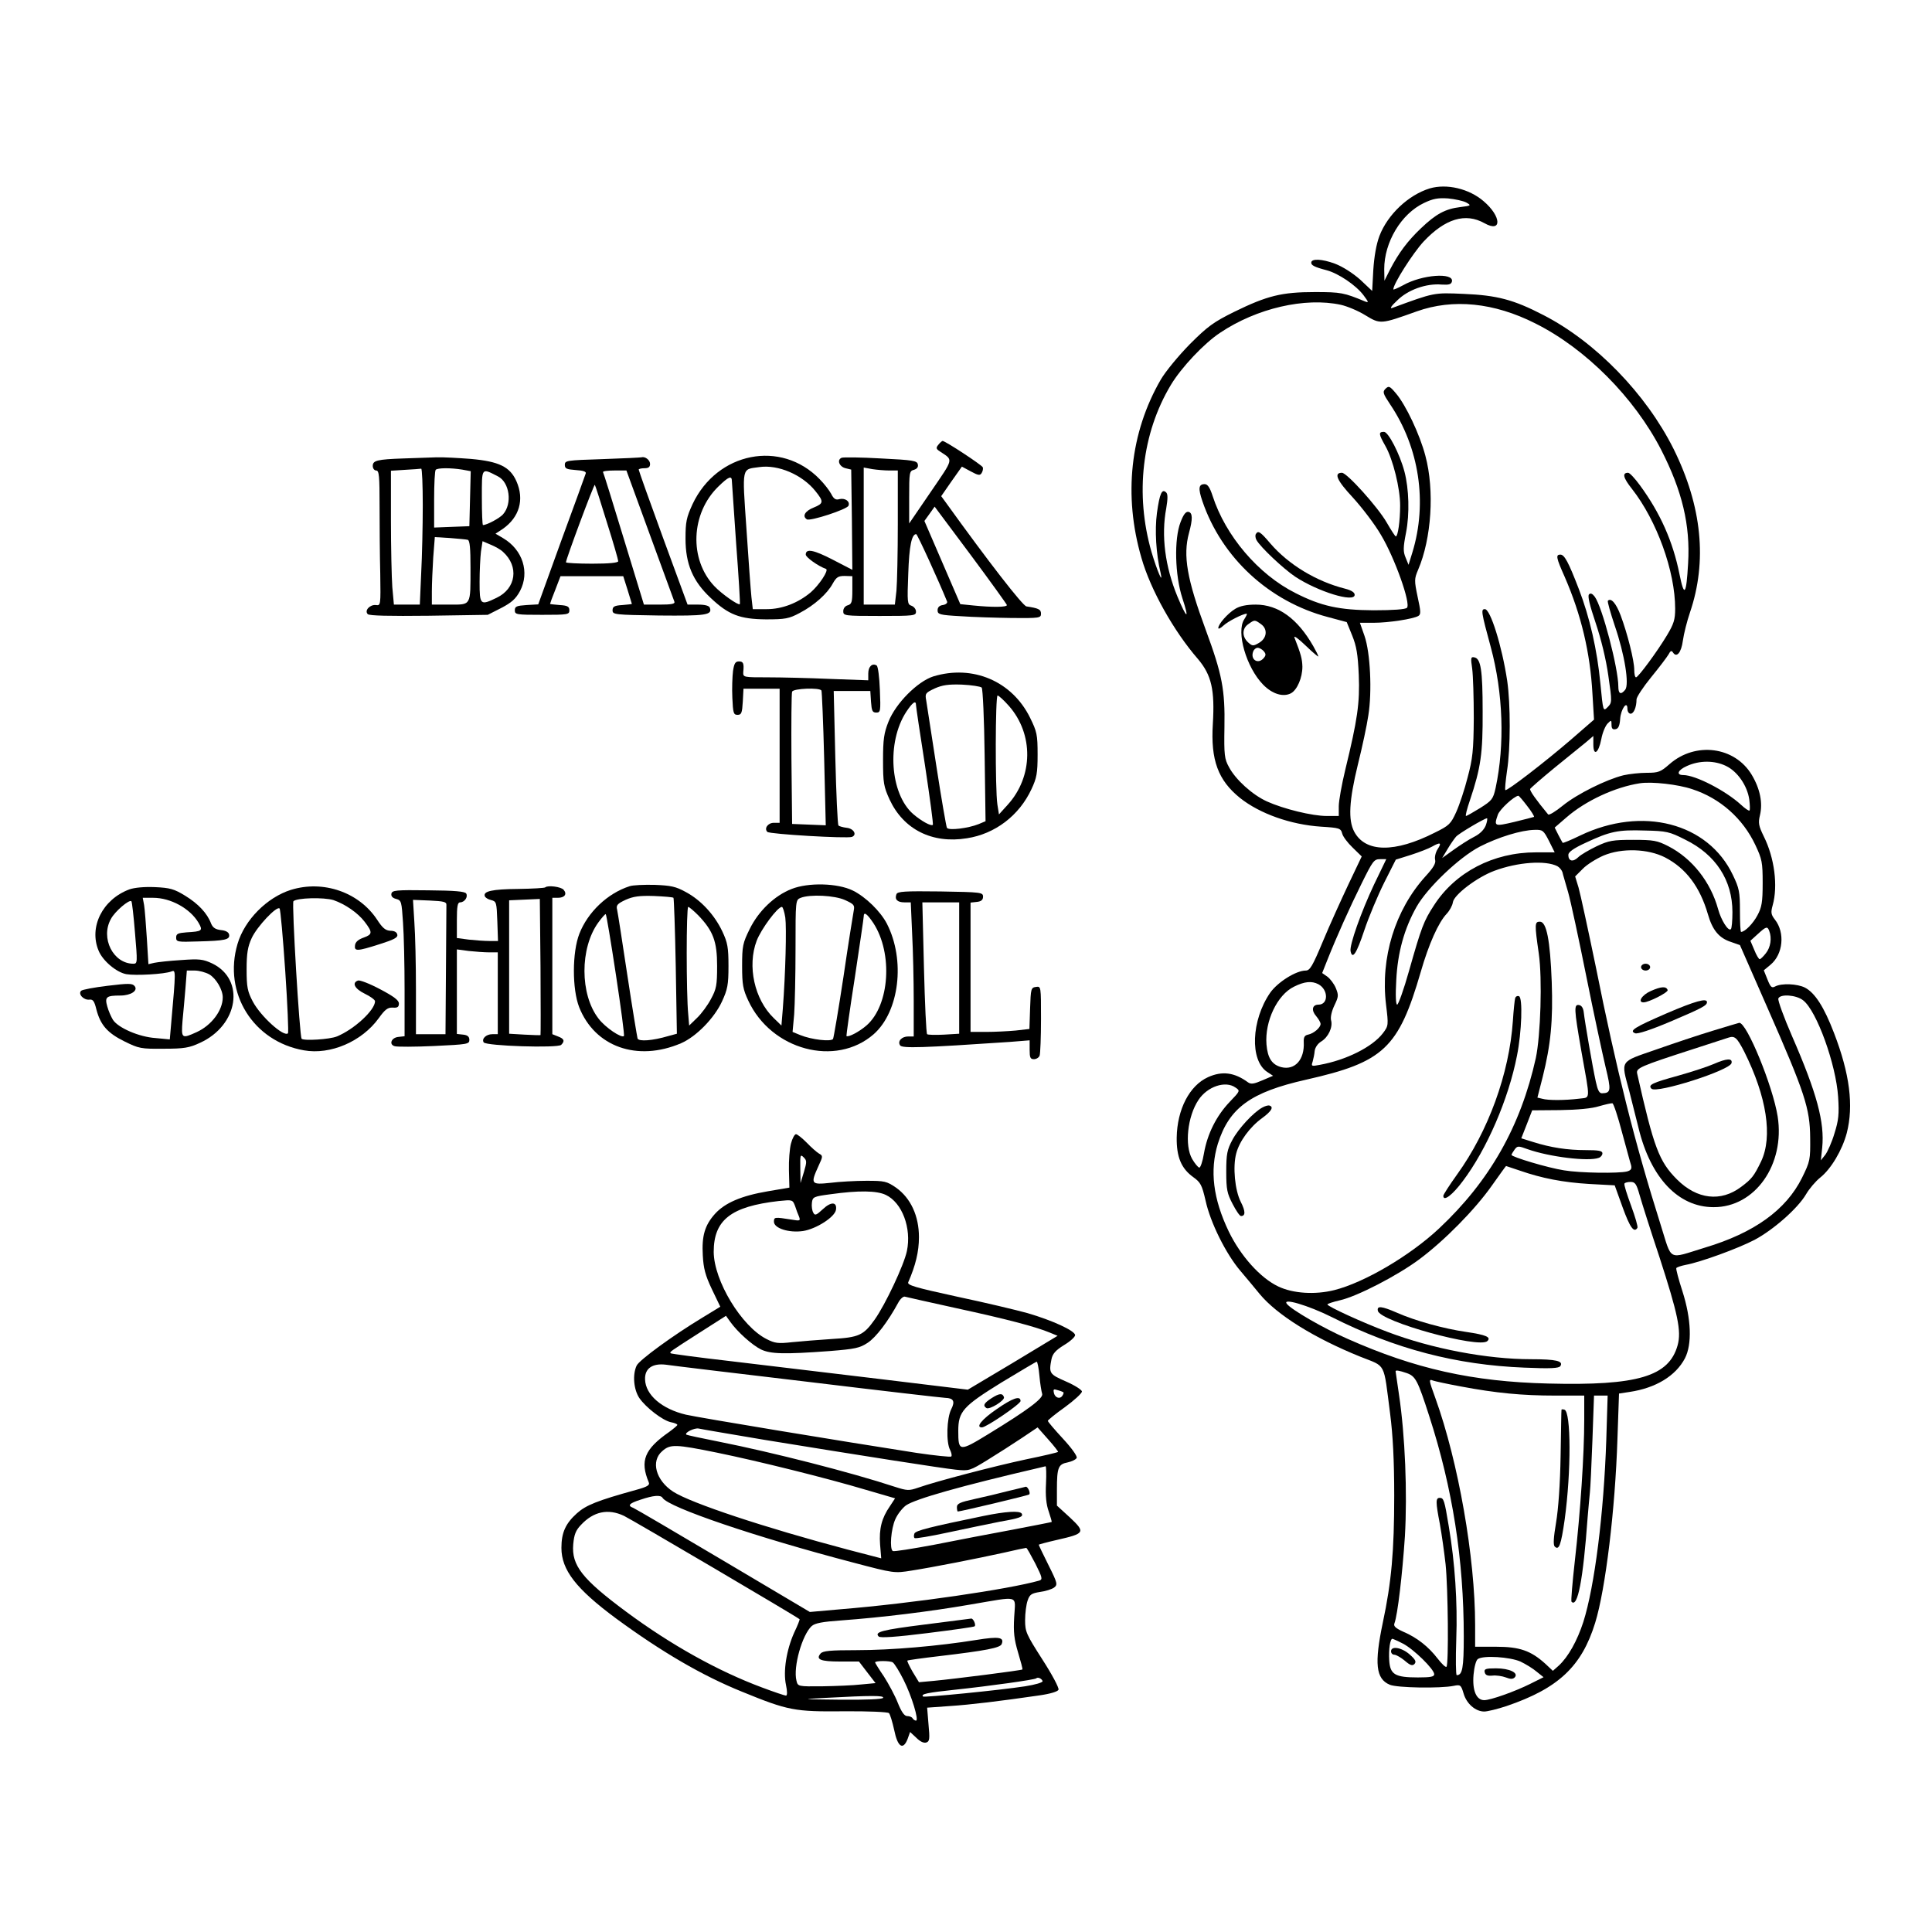 <?xml version="1.0" standalone="no"?>
<!DOCTYPE svg PUBLIC "-//W3C//DTD SVG 20010904//EN"
 "http://www.w3.org/TR/2001/REC-SVG-20010904/DTD/svg10.dtd">
<svg version="1.0" xmlns="http://www.w3.org/2000/svg"
 width="850pt" height="850pt" viewBox="0 0 850 850"
 preserveAspectRatio="xMidYMid meet">
<g transform="translate(0,850) scale(0.1,-0.1)"
fill="#000000" stroke="none">
<path d="M6290 7671 c-94 -29 -185 -115 -221 -209 -14 -37 -23 -90 -27 -149
l-5 -93 -53 50 c-33 29 -77 57 -111 70 -57 21 -103 23 -104 5 -1 -12 14 -20
68 -34 52 -14 129 -66 162 -110 23 -31 24 -34 6 -27 -92 38 -104 41 -220 41
-146 0 -210 -16 -355 -87 -91 -45 -117 -64 -195 -142 -50 -51 -107 -120 -128
-156 -135 -233 -165 -511 -85 -785 40 -140 142 -322 249 -445 59 -70 74 -135
65 -285 -10 -159 23 -248 120 -326 87 -69 222 -117 356 -126 81 -5 87 -7 93
-30 3 -13 24 -41 46 -62 l40 -39 -59 -124 c-32 -68 -83 -180 -112 -250 -45
-108 -57 -128 -75 -128 -43 0 -124 -51 -157 -98 -83 -121 -90 -297 -13 -348
l26 -17 -47 -20 c-37 -16 -50 -18 -63 -9 -60 44 -114 51 -176 23 -82 -37 -136
-142 -138 -266 -1 -85 20 -136 73 -174 32 -23 38 -34 54 -103 21 -97 90 -235
153 -309 26 -31 65 -77 85 -102 76 -92 240 -194 443 -276 115 -46 101 -19 131
-251 12 -93 18 -204 18 -360 0 -243 -12 -380 -50 -558 -38 -181 -31 -248 30
-274 32 -14 223 -17 282 -5 29 6 32 4 43 -33 13 -46 53 -80 91 -80 14 0 59 11
98 24 229 78 331 175 390 366 46 149 88 500 98 807 l7 202 46 7 c115 17 203
70 244 148 32 62 28 173 -11 295 -17 52 -29 98 -27 102 3 4 21 10 41 14 66 12
230 72 303 110 83 44 191 139 227 201 14 24 42 57 62 73 48 38 97 121 117 196
31 121 13 261 -56 440 -44 115 -84 177 -128 200 -34 17 -103 20 -131 5 -15 -8
-20 -4 -34 31 l-16 40 30 25 c55 46 64 141 19 198 -17 22 -19 31 -10 63 24 85
8 209 -39 303 -23 47 -25 60 -17 93 13 54 1 116 -36 178 -75 125 -248 147
-362 47 -39 -34 -48 -38 -100 -38 -31 0 -77 -5 -103 -11 -76 -19 -203 -82
-266 -133 -32 -26 -61 -44 -65 -39 -53 64 -82 105 -79 112 2 4 50 46 106 92
57 46 119 97 138 112 l34 29 0 -37 c0 -54 23 -39 35 23 5 28 18 59 28 69 16
16 17 16 17 -6 0 -16 5 -22 18 -19 12 2 18 15 20 45 3 44 32 84 32 44 0 -11 6
-21 14 -21 14 0 26 29 26 63 0 10 29 54 64 97 36 44 70 89 77 101 8 16 13 18
19 9 16 -26 37 -2 44 52 4 29 18 85 31 123 77 226 53 468 -72 720 -121 242
-343 471 -573 589 -131 68 -205 87 -350 93 -133 6 -130 6 -315 -62 -12 -4 -4
9 22 33 47 47 128 76 196 70 32 -2 42 1 45 14 8 40 -132 30 -215 -17 -24 -13
-43 -21 -43 -18 0 24 86 159 133 210 95 101 184 128 268 81 78 -44 75 30 -4
97 -64 55 -162 78 -237 56z m161 -62 c23 -13 22 -14 -26 -20 -66 -8 -107 -30
-173 -93 -59 -56 -98 -108 -137 -183 l-24 -48 -1 51 c0 118 74 243 175 291 40
19 61 23 106 20 31 -3 67 -11 80 -18z m-552 -450 c27 -6 76 -26 108 -46 66
-40 67 -40 226 17 160 57 340 39 522 -53 222 -111 436 -327 554 -557 92 -180
128 -330 118 -498 -8 -141 -17 -152 -38 -48 -29 144 -84 268 -174 391 -22 30
-45 55 -52 55 -27 0 -22 -22 17 -71 109 -139 190 -362 190 -527 0 -48 -6 -67
-36 -117 -43 -72 -126 -184 -136 -185 -5 0 -8 15 -8 33 0 41 -30 160 -60 240
-20 53 -42 78 -56 64 -3 -3 11 -52 30 -109 44 -128 65 -260 46 -283 -19 -23
-30 -18 -30 14 0 81 -71 352 -104 396 -10 13 -18 17 -25 10 -7 -7 3 -48 29
-125 24 -71 46 -161 56 -233 17 -116 16 -119 -3 -138 -20 -20 -20 -19 -32 104
-14 147 -47 292 -95 416 -45 117 -63 151 -81 151 -21 0 -19 -13 19 -98 73
-168 112 -333 122 -513 l7 -115 -99 -86 c-117 -101 -285 -230 -291 -224 -3 2
1 40 7 83 16 100 16 295 1 398 -23 153 -74 315 -98 315 -18 0 -17 -10 26 -168
54 -200 62 -428 21 -619 -11 -49 -16 -55 -68 -88 -31 -19 -59 -35 -62 -35 -4
0 4 31 17 69 48 143 57 206 56 391 0 183 -8 233 -37 238 -15 3 -16 -2 -9 -50
4 -29 7 -127 7 -218 -1 -142 -5 -178 -27 -260 -13 -52 -36 -121 -50 -152 -24
-53 -31 -60 -94 -91 -177 -90 -306 -88 -355 4 -27 51 -23 135 16 295 19 76 40
174 46 216 17 105 9 277 -17 351 l-20 57 60 0 c67 0 175 17 197 30 12 7 11 20
-3 84 -15 72 -15 79 2 119 59 137 73 350 32 502 -24 92 -86 224 -130 275 -27
32 -31 33 -45 20 -14 -14 -12 -21 20 -69 128 -190 165 -432 98 -651 l-17 -55
-13 32 c-11 26 -11 44 2 110 16 82 13 192 -7 268 -21 79 -71 175 -90 175 -25
0 -24 -9 6 -62 34 -60 65 -187 65 -262 0 -69 -10 -136 -19 -136 -3 0 -21 28
-40 61 -39 68 -175 219 -197 219 -37 0 -23 -33 48 -109 40 -44 97 -118 124
-165 60 -100 132 -302 114 -320 -7 -7 -59 -11 -148 -11 -150 1 -229 18 -343
76 -163 82 -307 251 -364 427 -12 37 -22 52 -35 52 -27 0 -29 -19 -10 -75 85
-249 294 -442 553 -510 l82 -22 24 -59 c19 -47 25 -82 29 -174 5 -124 -6 -197
-59 -415 -16 -66 -29 -139 -29 -162 l0 -43 -53 0 c-64 0 -190 31 -263 64 -64
29 -138 96 -167 151 -20 36 -22 53 -20 175 3 165 -10 233 -82 428 -83 225
-101 327 -74 427 17 62 16 89 -2 93 -12 2 -22 -11 -35 -45 -29 -74 -25 -234 8
-335 32 -97 20 -93 -22 8 -54 131 -72 267 -49 388 7 42 7 62 0 69 -19 19 -29
-4 -41 -90 -10 -76 -4 -179 16 -263 13 -58 -16 11 -40 92 -73 254 -42 522 85
734 46 77 147 184 217 230 161 108 374 157 531 123z m1695 -2029 c50 -24 93
-86 102 -147 3 -24 4 -46 1 -49 -2 -3 -20 9 -38 26 -68 62 -200 130 -253 130
-33 0 -25 22 16 40 55 25 121 25 172 0z m-149 -102 c123 -40 223 -129 278
-246 29 -62 32 -75 32 -167 0 -84 -4 -107 -23 -142 -19 -36 -55 -73 -72 -73
-3 0 -5 42 -5 93 0 82 -3 99 -31 157 -109 230 -399 305 -672 174 -41 -20 -75
-34 -77 -32 -1 2 -10 17 -19 35 l-16 32 52 45 c84 73 213 133 323 150 53 8
168 -5 230 -26z m-726 -74 c19 -24 32 -46 30 -48 -2 -1 -41 -11 -86 -22 -89
-21 -91 -20 -73 32 9 24 71 81 90 83 3 0 20 -20 39 -45z m-182 -85 c-8 -20
-26 -38 -52 -51 -22 -11 -62 -37 -90 -57 l-50 -36 24 40 c13 22 30 46 37 54
12 14 124 80 136 81 3 0 1 -14 -5 -31z m278 -69 l25 -50 -83 0 c-187 0 -354
-87 -448 -233 -45 -69 -55 -95 -110 -289 -23 -82 -47 -148 -52 -148 -6 0 -8
40 -4 108 6 121 35 226 89 322 48 85 188 218 278 265 82 42 183 73 242 74 35
1 39 -2 63 -49z m599 6 c135 -66 208 -179 208 -319 0 -38 -3 -72 -7 -75 -11
-11 -43 40 -56 88 -33 120 -114 223 -219 277 -49 25 -65 28 -155 28 -89 0
-107 -3 -160 -28 -33 -16 -70 -37 -82 -49 -23 -22 -43 -17 -43 11 0 12 23 29
78 54 105 49 140 57 259 53 95 -2 108 -5 177 -40z m-1089 -42 c-9 -14 -14 -35
-11 -47 4 -15 -8 -35 -42 -72 -135 -149 -199 -359 -174 -565 11 -91 11 -93
-14 -126 -46 -60 -161 -118 -278 -139 -36 -7 -38 -6 -31 14 3 11 8 33 9 47 2
16 14 33 29 42 31 19 52 63 43 94 -3 14 3 40 15 65 18 38 19 44 6 76 -8 19
-25 41 -37 50 l-23 16 23 58 c41 103 97 228 151 337 48 97 54 106 80 106 l28
0 -54 -112 c-56 -119 -109 -267 -103 -293 8 -38 26 -11 60 91 20 60 60 155 88
211 l51 101 67 21 c37 12 78 28 92 36 37 21 44 18 25 -11z m1000 -36 c93 -48
154 -130 189 -250 20 -70 49 -105 101 -122 l40 -14 122 -278 c164 -373 186
-440 187 -570 1 -96 0 -103 -36 -176 -70 -141 -210 -242 -427 -307 -167 -51
-143 -63 -195 101 -114 361 -195 684 -285 1134 -34 164 -68 321 -76 349 l-15
49 33 33 c18 19 60 45 92 59 81 34 195 30 270 -8z m-473 -39 c9 -5 19 -17 22
-26 2 -10 14 -49 25 -88 11 -38 47 -205 80 -370 33 -165 72 -345 85 -400 25
-103 24 -114 -16 -115 -12 0 -19 14 -27 51 -15 68 -49 267 -53 304 -2 19 -9
31 -20 33 -24 5 -23 -16 8 -195 42 -236 43 -209 -11 -217 -58 -7 -133 -8 -160
0 l-21 5 23 90 c36 144 46 249 40 419 -7 185 -23 265 -52 265 -23 0 -24 -9 -5
-140 16 -111 8 -361 -13 -460 -67 -301 -203 -541 -426 -750 -128 -120 -329
-238 -461 -271 -84 -21 -181 -15 -246 16 -80 38 -166 135 -218 242 -69 144
-84 268 -48 386 50 158 144 227 389 282 341 77 406 138 504 475 35 121 77 216
114 255 13 14 25 36 27 50 4 33 107 111 183 139 102 38 225 47 277 20z m932
-285 c12 -31 6 -72 -15 -98 -11 -14 -23 -26 -27 -26 -4 0 -15 18 -24 41 l-17
40 32 29 c37 34 43 36 51 14z m-1984 -234 c45 -24 45 -90 1 -90 -28 0 -33 -25
-10 -51 10 -12 19 -27 19 -34 0 -16 -30 -42 -55 -47 -15 -3 -20 -11 -19 -33 4
-77 -39 -125 -99 -110 -41 11 -60 40 -65 100 -8 101 47 218 121 254 46 23 78
26 107 11z m2133 -71 c60 -46 145 -283 154 -425 5 -76 2 -103 -16 -160 -11
-38 -30 -80 -40 -94 l-20 -25 6 56 c11 111 -23 239 -133 491 -36 83 -63 157
-60 165 8 21 79 16 109 -8z m-2497 -384 c21 -14 20 -15 -26 -63 -58 -61 -98
-140 -113 -226 -6 -37 -16 -65 -21 -63 -6 2 -20 19 -31 38 -34 59 -21 187 28
260 39 59 119 86 163 54z m1700 -196 c19 -68 36 -134 40 -145 4 -16 0 -23 -18
-28 -37 -9 -206 -7 -277 5 -71 11 -231 59 -231 68 0 3 7 14 14 24 12 16 16 16
57 1 96 -34 268 -55 313 -38 9 3 16 12 16 20 0 11 -17 14 -74 14 -80 0 -153
11 -232 36 l-51 16 24 61 24 62 122 1 c76 1 141 7 172 17 28 8 54 14 59 13 5
-1 24 -58 42 -127z m-450 -169 c98 -34 190 -52 307 -59 l111 -6 35 -97 c32
-88 50 -114 65 -90 3 5 -10 49 -28 98 -18 49 -32 92 -29 97 2 4 15 7 27 7 20
0 26 -9 40 -59 9 -32 48 -155 87 -272 81 -250 97 -325 80 -387 -38 -138 -176
-179 -569 -169 -334 8 -587 65 -884 197 -105 46 -245 127 -266 153 -24 29 94
-6 198 -58 278 -140 547 -210 846 -222 116 -5 153 -3 159 7 14 22 -18 30 -129
30 -193 0 -436 46 -631 120 -112 42 -264 112 -265 121 0 3 24 11 54 18 77 17
256 110 351 181 110 82 244 218 318 323 34 48 62 87 63 87 0 0 27 -9 60 -20z
m-497 -891 c39 -14 48 -31 99 -189 103 -318 152 -632 152 -970 0 -139 -6 -170
-31 -170 -4 0 -5 71 -2 158 6 162 -6 338 -33 497 -19 115 -22 125 -40 125 -18
0 -18 -18 1 -116 8 -44 19 -123 25 -176 11 -106 14 -441 4 -451 -4 -4 -21 13
-39 36 -40 52 -90 92 -151 118 -35 16 -44 25 -39 37 14 37 35 217 46 383 11
191 1 443 -26 623 -8 55 -15 101 -15 103 0 6 17 3 49 -8z m239 -59 c154 -29
269 -40 415 -40 l127 0 0 -107 c0 -151 -17 -407 -41 -617 -11 -98 -18 -180
-15 -183 27 -28 51 95 71 372 4 44 8 94 10 110 2 17 7 119 11 228 l7 197 30 0
30 0 -6 -195 c-11 -324 -51 -643 -101 -801 -27 -83 -66 -153 -108 -192 l-26
-23 -33 31 c-64 58 -114 75 -216 75 l-93 0 0 95 c0 298 -74 719 -175 999 -29
80 -30 85 -10 77 8 -3 63 -15 123 -26z m-256 -1131 c47 -24 138 -113 138 -135
0 -11 -16 -14 -72 -14 -101 0 -122 13 -126 75 -3 48 4 95 14 95 2 0 23 -9 46
-21z m517 -79 c23 -11 56 -31 72 -45 l30 -24 -58 -29 c-68 -34 -175 -72 -203
-72 -35 0 -53 43 -47 112 3 34 11 64 19 69 25 17 141 9 187 -11z"/>
<path d="M5525 6150 c-3 -5 -2 -17 3 -26 18 -32 117 -125 170 -161 100 -66
262 -116 262 -80 0 11 -15 20 -42 27 -127 32 -249 106 -329 199 -45 53 -54 58
-64 41z"/>
<path d="M5434 5821 c-33 -20 -74 -67 -74 -84 0 -6 10 -1 23 11 19 18 85 52
102 52 3 0 -2 -11 -11 -25 -36 -55 9 -211 83 -287 41 -42 89 -56 123 -38 27
15 50 68 50 117 -1 34 -6 54 -35 128 -4 11 18 -5 49 -35 31 -30 56 -51 56 -48
0 4 -10 24 -22 45 -69 121 -154 183 -253 183 -41 0 -70 -6 -91 -19z m114 -67
c31 -22 26 -63 -10 -83 -24 -14 -28 -14 -47 3 -27 25 -27 61 1 80 28 20 28 20
56 0z m12 -119 c10 -12 10 -18 0 -30 -25 -30 -61 -7 -46 30 3 8 12 15 19 15 8
0 20 -7 27 -15z"/>
<path d="M7220 4245 c0 -8 9 -15 20 -15 11 0 20 7 20 15 0 8 -9 15 -20 15 -11
0 -20 -7 -20 -15z"/>
<path d="M7263 4140 c-39 -17 -60 -50 -32 -50 23 0 109 44 106 54 -6 18 -29
16 -74 -4z"/>
<path d="M7333 4042 c-143 -62 -167 -77 -139 -88 11 -4 69 15 154 51 141 60
162 71 162 86 0 19 -51 5 -177 -49z"/>
<path d="M7535 3965 c-60 -18 -173 -56 -250 -83 -161 -56 -154 -44 -117 -182
10 -41 29 -114 41 -163 53 -219 175 -348 330 -348 182 -1 315 187 282 399 -21
133 -136 414 -169 412 -4 -1 -56 -16 -117 -35z m139 -92 c99 -198 126 -374 74
-483 -31 -64 -41 -77 -88 -112 -89 -67 -194 -55 -282 33 -79 79 -102 141 -175
465 -6 25 10 32 248 109 79 26 149 48 154 50 27 9 37 0 69 -62z"/>
<path d="M7540 3819 c-25 -11 -94 -34 -155 -51 -116 -32 -136 -41 -119 -58 22
-22 346 81 352 113 5 22 -21 21 -78 -4z"/>
<path d="M6666 4108 c-2 -7 -7 -52 -10 -100 -16 -232 -108 -485 -246 -676 -33
-46 -60 -88 -60 -93 0 -27 40 3 86 65 105 139 201 361 238 551 21 104 26 256
9 262 -7 3 -15 -1 -17 -9z"/>
<path d="M5555 3628 c-40 -21 -107 -94 -133 -143 -23 -43 -27 -62 -27 -140 0
-79 4 -96 28 -142 15 -29 31 -53 37 -53 20 0 20 21 -1 62 -26 51 -36 155 -20
214 14 53 60 116 114 155 41 30 52 49 32 55 -5 2 -19 -2 -30 -8z"/>
<path d="M6062 2733 c9 -47 447 -168 482 -133 17 17 -5 27 -93 40 -98 14 -225
49 -306 85 -67 29 -88 31 -83 8z"/>
<path d="M6870 2298 c-1 -1 -2 -93 -4 -203 -2 -125 -10 -235 -20 -294 -11 -65
-13 -98 -6 -105 19 -19 28 7 44 119 29 213 28 473 -1 483 -7 2 -13 2 -13 0z"/>
<path d="M6120 1235 c0 -8 6 -15 14 -15 8 0 29 -12 46 -26 24 -21 34 -24 43
-15 9 10 5 19 -21 42 -35 31 -82 39 -82 14z"/>
<path d="M6532 1143 c3 -13 12 -17 34 -15 17 2 43 -2 59 -8 20 -8 31 -8 39 0
19 20 -23 40 -82 40 -46 0 -53 -3 -50 -17z"/>
<path d="M4129 6544 c-12 -14 -11 -19 6 -30 60 -40 63 -27 -40 -178 l-95 -139
0 115 c0 109 1 116 21 121 13 4 20 12 17 24 -3 16 -20 19 -162 26 -87 5 -165
6 -173 3 -22 -9 -11 -39 17 -46 l25 -6 3 -221 2 -220 -85 44 c-85 44 -120 51
-120 23 0 -12 55 -51 89 -63 14 -5 -30 -71 -67 -103 -56 -47 -126 -74 -193
-74 l-62 0 -6 53 c-3 28 -13 164 -22 301 -19 278 -22 260 57 271 83 12 189
-34 246 -105 38 -47 37 -55 -7 -73 -38 -15 -52 -38 -30 -52 15 -9 177 44 183
60 8 19 -15 35 -40 29 -16 -5 -25 1 -36 23 -8 15 -31 45 -51 65 -170 175 -451
119 -559 -110 -27 -59 -31 -78 -31 -152 0 -111 32 -187 110 -260 79 -75 129
-94 244 -95 85 0 101 3 148 28 65 34 122 85 146 130 16 28 24 33 52 33 l34 -1
0 -61 c0 -53 -3 -62 -20 -67 -12 -3 -20 -14 -20 -26 0 -20 4 -21 160 -21 151
0 160 1 160 19 0 11 -9 22 -20 26 -18 6 -19 13 -14 141 4 122 15 174 35 174 5
0 100 -208 136 -297 2 -6 -6 -13 -19 -15 -15 -2 -23 -10 -23 -23 0 -18 9 -21
100 -26 55 -4 157 -7 228 -8 120 -1 127 0 127 19 0 19 -11 24 -64 32 -16 2
-166 195 -356 459 l-19 26 45 65 46 65 39 -21 c33 -18 41 -19 48 -7 5 8 7 19
5 25 -4 10 -165 116 -177 116 -2 0 -11 -7 -18 -16z m-216 -114 l37 0 0 -234
c0 -128 -3 -261 -6 -295 l-7 -61 -68 0 -69 0 0 301 0 302 38 -7 c20 -3 54 -6
75 -6z m-693 -47 c1 -10 9 -135 19 -278 11 -143 18 -261 16 -263 -6 -7 -81 46
-112 79 -112 118 -104 320 17 438 46 45 60 50 60 24z m1210 -545 c0 -10 -66
-10 -146 -2 l-59 6 -79 183 -79 183 23 32 22 31 159 -213 c87 -117 158 -216
159 -220z"/>
<path d="M1775 6483 c-116 -4 -135 -9 -135 -33 0 -11 7 -20 15 -20 13 0 15
-24 15 -157 0 -87 1 -221 3 -298 2 -137 2 -140 -19 -137 -26 3 -52 -24 -36
-40 7 -7 94 -9 269 -7 l259 4 59 30 c46 24 64 40 83 75 43 82 12 181 -74 232
l-34 20 32 21 c73 51 96 129 60 210 -28 63 -76 87 -201 98 -53 4 -121 8 -151
7 -30 -1 -95 -3 -145 -5z m85 -206 c0 -90 -3 -225 -7 -300 l-6 -137 -57 0 -57
0 -7 77 c-3 42 -6 174 -6 294 l0 218 63 4 c34 2 65 4 70 5 4 1 7 -72 7 -161z
m173 157 l38 -7 -3 -121 -3 -121 -77 -3 -78 -3 0 124 c0 68 3 127 7 130 8 9
66 9 116 1z m158 -30 c51 -26 64 -120 22 -167 -15 -17 -71 -47 -88 -47 -3 0
-5 54 -5 121 0 134 -3 131 71 93z m-133 -279 c9 -3 12 -37 12 -122 0 -170 4
-163 -91 -163 l-79 0 0 58 c0 33 3 100 6 149 l7 90 66 -4 c36 -3 72 -6 79 -8z
m155 -53 c71 -64 58 -161 -28 -202 -72 -35 -75 -32 -75 69 0 48 3 109 6 134
l7 46 35 -15 c20 -8 45 -22 55 -32z"/>
<path d="M2650 6480 c-157 -5 -165 -6 -165 -25 0 -17 8 -20 48 -23 33 -2 47
-7 44 -15 -2 -7 -50 -139 -107 -294 l-102 -282 -52 -3 c-43 -3 -51 -6 -51 -23
0 -19 7 -20 120 -20 113 0 120 1 120 20 0 16 -8 21 -42 23 -24 2 -43 4 -43 5
0 2 10 30 23 62 l23 60 138 0 138 0 19 -60 c10 -33 19 -61 19 -62 0 -1 -19 -3
-42 -5 -35 -2 -43 -7 -43 -23 0 -19 8 -20 204 -23 206 -2 236 2 224 34 -3 9
-21 14 -52 14 l-46 0 -108 294 c-59 161 -107 296 -107 300 0 3 11 6 25 6 18 0
25 5 25 19 0 17 -22 34 -38 29 -4 -1 -81 -5 -172 -8z m209 -332 c57 -156 106
-289 108 -295 4 -10 -13 -13 -64 -13 l-70 0 -88 288 c-48 158 -89 290 -92 295
-2 4 20 7 50 7 l53 0 103 -282z m-189 54 c28 -88 50 -165 50 -171 0 -7 -40
-11 -115 -11 -63 0 -115 3 -115 6 0 14 123 344 127 341 2 -2 26 -77 53 -165z"/>
<path d="M3225 5548 c-3 -24 -5 -77 -3 -118 3 -67 5 -75 23 -75 17 0 20 8 23
58 l3 57 79 0 80 0 0 -295 0 -295 -25 0 c-27 0 -44 -25 -29 -40 10 -10 351
-30 372 -22 24 9 8 37 -23 40 -17 2 -33 7 -36 10 -4 4 -10 139 -14 300 l-7
292 81 0 80 0 3 -47 c3 -40 6 -48 23 -48 19 0 20 5 16 100 -2 55 -8 103 -14
107 -19 12 -37 -4 -37 -35 l0 -30 -167 6 c-91 4 -215 7 -275 7 -107 0 -109 0
-108 23 4 39 0 47 -19 47 -16 0 -21 -9 -26 -42z m389 -86 c2 -4 8 -139 12
-300 l7 -293 -74 3 -74 3 -3 285 c-1 157 0 290 3 297 5 14 120 19 129 5z"/>
<path d="M4106 5524 c-69 -22 -165 -118 -197 -199 -20 -50 -24 -78 -24 -170 0
-100 3 -116 29 -173 61 -131 187 -195 340 -170 124 19 230 100 284 216 23 49
27 70 27 152 0 88 -3 101 -33 162 -79 161 -252 235 -426 182z m213 -49 c5 -6
11 -139 13 -299 l4 -289 -31 -13 c-45 -18 -131 -29 -139 -16 -3 6 -24 126 -46
269 -22 142 -42 273 -45 291 -6 31 -3 34 37 53 34 15 60 19 120 17 42 -2 81
-8 87 -13z m120 -81 c109 -124 107 -310 -5 -434 l-39 -43 -7 44 c-10 68 -9
479 1 479 5 0 28 -21 50 -46z m-409 4 c0 -7 18 -128 40 -268 21 -140 37 -257
34 -259 -7 -7 -50 16 -87 48 -101 89 -117 315 -30 449 28 42 43 53 43 30z"/>
<path d="M2770 4601 c-97 -31 -184 -114 -221 -209 -32 -82 -32 -243 -1 -323
69 -175 256 -241 448 -159 67 29 146 110 180 183 25 54 29 74 29 157 0 82 -4
103 -27 152 -34 72 -93 137 -160 173 -45 25 -66 29 -138 32 -47 1 -96 -1 -110
-6z m193 -51 c2 -3 7 -138 10 -301 l5 -297 -37 -10 c-71 -21 -130 -25 -136
-11 -2 8 -23 133 -45 279 -22 146 -42 275 -45 288 -5 19 1 26 37 43 34 15 60
19 125 17 45 -2 83 -5 86 -8z m109 -77 c66 -69 83 -115 83 -223 0 -84 -3 -101
-27 -145 -14 -27 -42 -65 -61 -83 l-35 -34 -4 49 c-9 88 -9 473 0 473 4 0 24
-17 44 -37z m-362 -263 c22 -145 38 -265 35 -268 -10 -11 -83 38 -112 77 -82
106 -82 310 -1 422 16 22 31 39 33 37 3 -2 23 -123 45 -268z"/>
<path d="M3483 4589 c-75 -29 -146 -97 -185 -177 -30 -61 -33 -74 -33 -162 0
-82 4 -103 27 -152 101 -218 385 -294 552 -148 113 100 140 326 58 486 -28 54
-93 118 -150 146 -67 33 -196 36 -269 7z m235 -49 c39 -18 43 -22 38 -47 -3
-16 -24 -146 -45 -290 -22 -145 -43 -268 -46 -274 -9 -13 -95 -3 -144 17 l-34
14 7 77 c3 42 6 172 6 290 0 212 0 214 23 223 41 16 149 11 195 -10z m-263
-77 c6 -44 1 -245 -11 -402 l-6 -73 -34 33 c-85 82 -117 229 -75 340 20 52 92
149 111 149 4 0 11 -21 15 -47z m388 -25 c86 -133 71 -360 -30 -449 -32 -28
-81 -54 -89 -47 -1 2 15 118 37 258 21 140 39 261 39 268 0 23 15 12 43 -30z"/>
<path d="M569 4587 c-118 -44 -179 -166 -135 -270 18 -44 78 -95 122 -103 40
-7 168 0 198 12 20 8 20 6 -1 -230 l-6 -69 -63 6 c-73 5 -164 45 -187 80 -8
13 -20 40 -25 59 -12 42 -4 48 57 48 47 0 80 22 63 42 -10 12 -27 12 -118 1
-59 -7 -112 -17 -117 -22 -15 -15 12 -42 36 -39 16 2 22 -6 31 -43 18 -69 49
-104 124 -141 63 -31 72 -33 172 -32 90 0 113 4 160 26 169 77 200 278 54 349
-41 19 -56 21 -138 15 -50 -3 -103 -9 -117 -12 l-26 -6 -7 114 c-4 62 -9 128
-12 146 l-6 32 46 0 c77 0 162 -47 199 -109 21 -36 17 -39 -53 -43 -37 -3 -45
-6 -45 -23 0 -19 6 -20 95 -17 121 3 142 8 138 30 -2 11 -15 18 -36 20 -24 3
-35 10 -43 28 -17 46 -57 88 -114 123 -49 30 -67 35 -133 38 -48 2 -90 -2
-113 -10z m25 -192 c11 -129 11 -135 -7 -135 -89 0 -146 113 -99 197 17 33 81
87 90 78 3 -3 10 -66 16 -140z m327 -182 c30 -18 59 -67 59 -101 0 -57 -49
-123 -115 -153 -66 -30 -68 -28 -62 49 4 37 9 102 13 145 l6 77 35 0 c19 0 48
-8 64 -17z"/>
<path d="M1280 4585 c-105 -33 -204 -132 -235 -238 -64 -216 69 -429 292 -468
117 -21 255 39 329 141 28 39 40 48 62 47 21 -2 27 3 27 18 0 14 -22 31 -83
63 -45 24 -89 41 -97 38 -28 -10 -15 -36 30 -58 25 -12 45 -27 45 -33 0 -39
-92 -124 -168 -155 -32 -13 -146 -20 -155 -10 -9 11 -44 595 -36 605 15 15
133 18 176 5 52 -18 107 -56 137 -95 36 -47 35 -56 -4 -70 -23 -8 -36 -19 -38
-33 -4 -28 8 -28 108 4 63 20 81 29 78 42 -2 11 -13 17 -30 17 -22 1 -35 12
-59 49 -80 121 -237 175 -379 131z m-25 -358 c10 -147 15 -270 12 -273 -18
-18 -120 74 -155 140 -23 44 -27 63 -27 141 0 71 5 100 22 137 23 51 111 144
123 131 4 -4 15 -129 25 -276z"/>
<path d="M2399 4596 c-3 -3 -56 -6 -119 -7 -115 -1 -155 -10 -147 -32 2 -6 14
-14 28 -17 23 -6 24 -10 27 -93 l3 -87 -38 0 c-21 0 -62 3 -90 6 l-53 7 0 78
c0 60 3 79 14 79 20 0 36 24 27 39 -6 9 -49 13 -167 14 -143 2 -159 0 -162
-15 -2 -11 5 -19 21 -23 23 -6 24 -12 30 -103 4 -53 7 -188 7 -299 l0 -202
-27 -3 c-32 -3 -43 -34 -16 -41 10 -3 88 -3 173 1 146 7 155 8 155 27 0 14 -8
21 -27 23 l-28 3 0 186 0 186 53 -7 c28 -3 69 -6 90 -6 l37 0 0 -180 0 -180
-24 0 c-27 0 -48 -20 -38 -36 10 -16 326 -26 341 -11 17 17 13 27 -14 37 l-25
10 0 300 0 300 24 0 c30 0 42 16 26 35 -11 14 -71 21 -81 11z m-21 -650 c-2
-1 -33 0 -70 2 l-68 4 0 293 0 294 68 3 67 3 3 -299 c1 -164 1 -300 0 -300z
m-414 572 c0 -10 -1 -142 -2 -293 l-2 -275 -65 0 -65 0 0 198 c0 108 -3 241
-7 295 l-6 98 74 -3 c63 -3 74 -6 73 -20z"/>
<path d="M3944 4566 c-9 -23 4 -36 35 -36 l28 0 6 -137 c4 -75 7 -207 7 -295
l0 -158 -24 0 c-29 0 -48 -21 -36 -39 8 -14 99 -11 483 15 l87 7 0 -42 c0 -34
3 -41 19 -41 10 0 22 7 25 16 3 9 6 81 6 161 0 144 0 144 -22 141 -22 -3 -23
-8 -26 -94 l-3 -91 -61 -7 c-33 -3 -92 -6 -129 -6 l-69 0 0 284 0 285 28 3
c19 2 27 9 27 23 0 19 -8 20 -188 23 -158 2 -188 0 -193 -12z m276 -325 l0
-289 -67 -4 c-38 -2 -71 -1 -74 2 -4 3 -10 134 -14 293 l-7 287 81 0 81 0 0
-289z"/>
<path d="M3480 3469 c-6 -22 -10 -75 -9 -117 l2 -77 -94 -16 c-118 -20 -189
-51 -233 -99 -45 -50 -59 -97 -54 -183 3 -57 11 -88 40 -149 l37 -77 -77 -47
c-131 -79 -280 -188 -291 -212 -19 -40 -13 -106 12 -143 29 -42 102 -98 138
-106 16 -3 29 -8 29 -12 0 -3 -17 -17 -36 -31 -109 -76 -129 -127 -90 -221 6
-13 -5 -20 -56 -34 -170 -47 -220 -67 -260 -103 -50 -45 -68 -85 -68 -152 0
-97 64 -180 241 -311 199 -146 378 -251 554 -322 203 -83 231 -88 446 -86 110
1 195 -3 200 -8 5 -5 15 -38 23 -74 15 -75 39 -91 59 -40 l11 31 28 -26 c17
-17 33 -24 44 -20 14 5 15 16 9 80 l-6 73 98 7 c93 6 224 22 396 47 49 7 81
17 84 25 3 8 -29 68 -71 133 -71 111 -76 122 -76 173 0 30 5 69 11 86 9 27 17
32 54 38 24 3 52 12 62 19 17 13 16 19 -24 99 -24 48 -43 88 -43 90 0 1 36 11
80 21 123 28 127 33 58 98 l-58 53 0 70 c0 98 6 112 47 120 19 4 37 13 40 20
3 8 -23 44 -61 85 -36 39 -66 74 -66 78 0 3 34 31 75 60 41 30 75 61 75 69 0
7 -31 27 -70 44 -73 32 -76 36 -64 98 5 24 18 39 55 62 27 16 49 36 49 44 0
19 -100 65 -210 97 -47 13 -185 46 -308 72 -188 41 -222 51 -216 64 32 73 47
134 47 198 0 93 -36 172 -101 218 -41 28 -50 30 -130 30 -48 0 -120 -4 -159
-9 -85 -9 -88 -5 -52 74 20 43 20 45 2 55 -10 6 -34 27 -54 48 -20 20 -41 37
-47 37 -6 0 -16 -18 -22 -41z m57 -125 l-15 -49 -1 65 c-1 59 0 63 15 48 14
-14 14 -20 1 -64z m360 -101 c72 -34 114 -146 93 -247 -13 -62 -95 -236 -142
-302 -49 -69 -69 -78 -188 -85 -58 -4 -137 -10 -175 -14 -62 -7 -76 -5 -113
14 -110 56 -231 256 -232 383 0 141 76 200 286 224 61 6 61 6 72 -22 5 -16 13
-37 18 -48 6 -17 3 -18 -32 -12 -76 12 -79 12 -79 -9 0 -29 66 -50 128 -41 58
9 141 62 145 94 5 35 -22 36 -58 2 -29 -27 -35 -29 -42 -15 -5 8 -8 28 -6 43
3 26 7 28 83 38 122 17 202 16 242 -3z m313 -499 c217 -47 347 -81 409 -107
l34 -14 -197 -119 -198 -118 -396 48 c-219 26 -512 61 -652 78 -140 16 -257
32 -259 34 -6 6 -7 5 124 89 l119 76 20 -28 c31 -43 94 -100 134 -120 42 -20
101 -22 303 -7 111 9 131 13 166 36 37 24 90 94 135 177 9 17 23 29 30 26 7
-2 110 -25 228 -51z m363 -297 c3 -34 9 -70 12 -79 7 -19 -61 -70 -236 -177
-129 -79 -133 -78 -133 14 0 85 21 108 189 212 83 50 153 92 156 92 3 1 9 -27
12 -62z m-1014 -27 c321 -39 591 -70 600 -70 36 -1 44 -15 26 -50 -20 -39 -23
-146 -5 -179 6 -13 9 -25 5 -29 -3 -3 -72 4 -153 16 -334 52 -952 154 -1014
168 -106 25 -178 87 -180 155 -2 48 32 72 91 65 25 -4 309 -38 630 -76z m1120
-46 c1 -1 0 -7 -4 -13 -10 -18 -32 -12 -38 9 -4 18 -2 20 16 14 12 -3 24 -8
26 -10z m-1314 -209 c430 -70 775 -124 840 -131 59 -6 62 -5 140 43 44 27 111
70 150 96 l70 47 46 -52 c26 -29 46 -55 44 -56 -2 -2 -64 -17 -138 -32 -141
-30 -401 -98 -477 -125 -41 -14 -48 -14 -104 4 -191 63 -536 151 -772 198 -76
15 -141 29 -144 31 -11 8 35 31 54 27 12 -3 143 -25 291 -50z m-211 -56 c181
-37 483 -112 657 -164 l127 -37 -23 -35 c-36 -52 -48 -99 -43 -168 l5 -61
-146 38 c-370 98 -691 205 -769 255 -77 50 -100 135 -48 179 35 31 58 30 240
-7z m1448 -136 c-3 -53 1 -93 12 -123 8 -24 14 -45 13 -46 -1 -1 -78 -16 -172
-34 -93 -17 -248 -47 -344 -66 -96 -18 -178 -31 -183 -28 -15 9 -8 98 11 140
10 23 32 50 47 61 43 29 241 85 589 166 11 3 22 5 25 6 3 0 4 -34 2 -76z
m-1687 -63 c26 -42 412 -173 840 -285 178 -47 180 -47 255 -35 96 15 289 53
407 79 51 12 95 21 98 21 3 0 20 -31 40 -69 31 -62 33 -70 17 -75 -134 -38
-556 -100 -873 -126 l-136 -12 -381 226 c-209 124 -388 229 -396 232 -27 10
-18 20 32 36 56 19 89 22 97 8z m-170 -79 c32 -15 763 -445 773 -455 1 -2 -9
-28 -24 -59 -34 -76 -49 -170 -36 -230 6 -28 6 -47 0 -47 -5 0 -53 16 -106 36
-193 72 -400 187 -597 333 -194 144 -241 204 -233 297 4 43 11 61 34 85 55 59
119 73 189 40z m1717 -445 c-4 -67 0 -99 17 -156 12 -40 21 -73 19 -75 -4 -4
-295 -41 -389 -50 l-66 -6 -28 46 c-15 26 -25 48 -23 49 1 2 66 11 143 20 202
24 266 36 272 53 12 30 -12 34 -111 18 -167 -27 -375 -45 -527 -45 -116 0
-149 -3 -159 -15 -22 -26 0 -35 85 -35 l84 0 36 -47 37 -48 -64 -6 c-34 -4
-111 -7 -170 -8 -107 -1 -108 -1 -114 25 -15 60 25 201 67 240 15 13 47 19
132 25 177 13 389 39 562 69 226 38 202 45 197 -54z m-487 -276 c36 -71 69
-180 55 -180 -5 0 -12 5 -15 10 -3 6 -14 10 -24 10 -12 0 -25 18 -41 58 -12
31 -40 83 -61 116 -22 32 -39 60 -39 62 0 8 67 8 78 0 8 -6 29 -40 47 -76z
m612 -6 c2 -6 -32 -16 -77 -23 -109 -17 -444 -50 -449 -45 -11 11 18 17 141
30 151 16 351 44 357 50 7 7 24 -1 28 -12z m-702 -74 c-4 -6 -75 -9 -188 -8
-174 2 -177 2 -67 8 203 11 262 11 255 0z"/>
<path d="M4363 2349 c-34 -22 -40 -33 -23 -44 14 -8 82 34 77 48 -6 19 -21 17
-54 -4z"/>
<path d="M4383 2299 c-64 -44 -92 -79 -63 -79 19 0 170 103 170 116 0 25 -34
14 -107 -37z"/>
<path d="M4435 1940 c-38 -10 -105 -26 -147 -35 -64 -14 -78 -20 -78 -36 0
-10 2 -19 4 -19 12 0 311 71 314 75 7 6 -6 35 -15 34 -4 -1 -39 -10 -78 -19z"/>
<path d="M4325 1830 c-233 -48 -297 -64 -302 -77 -3 -8 -3 -17 1 -20 3 -3 70
8 148 25 79 17 181 38 226 47 91 16 105 22 97 36 -9 13 -68 10 -170 -11z"/>
<path d="M4070 1353 c-191 -24 -224 -33 -204 -53 7 -7 78 -2 214 15 112 14
206 27 208 30 7 6 -6 35 -15 34 -4 -1 -96 -12 -203 -26z"/>
</g>
</svg>
